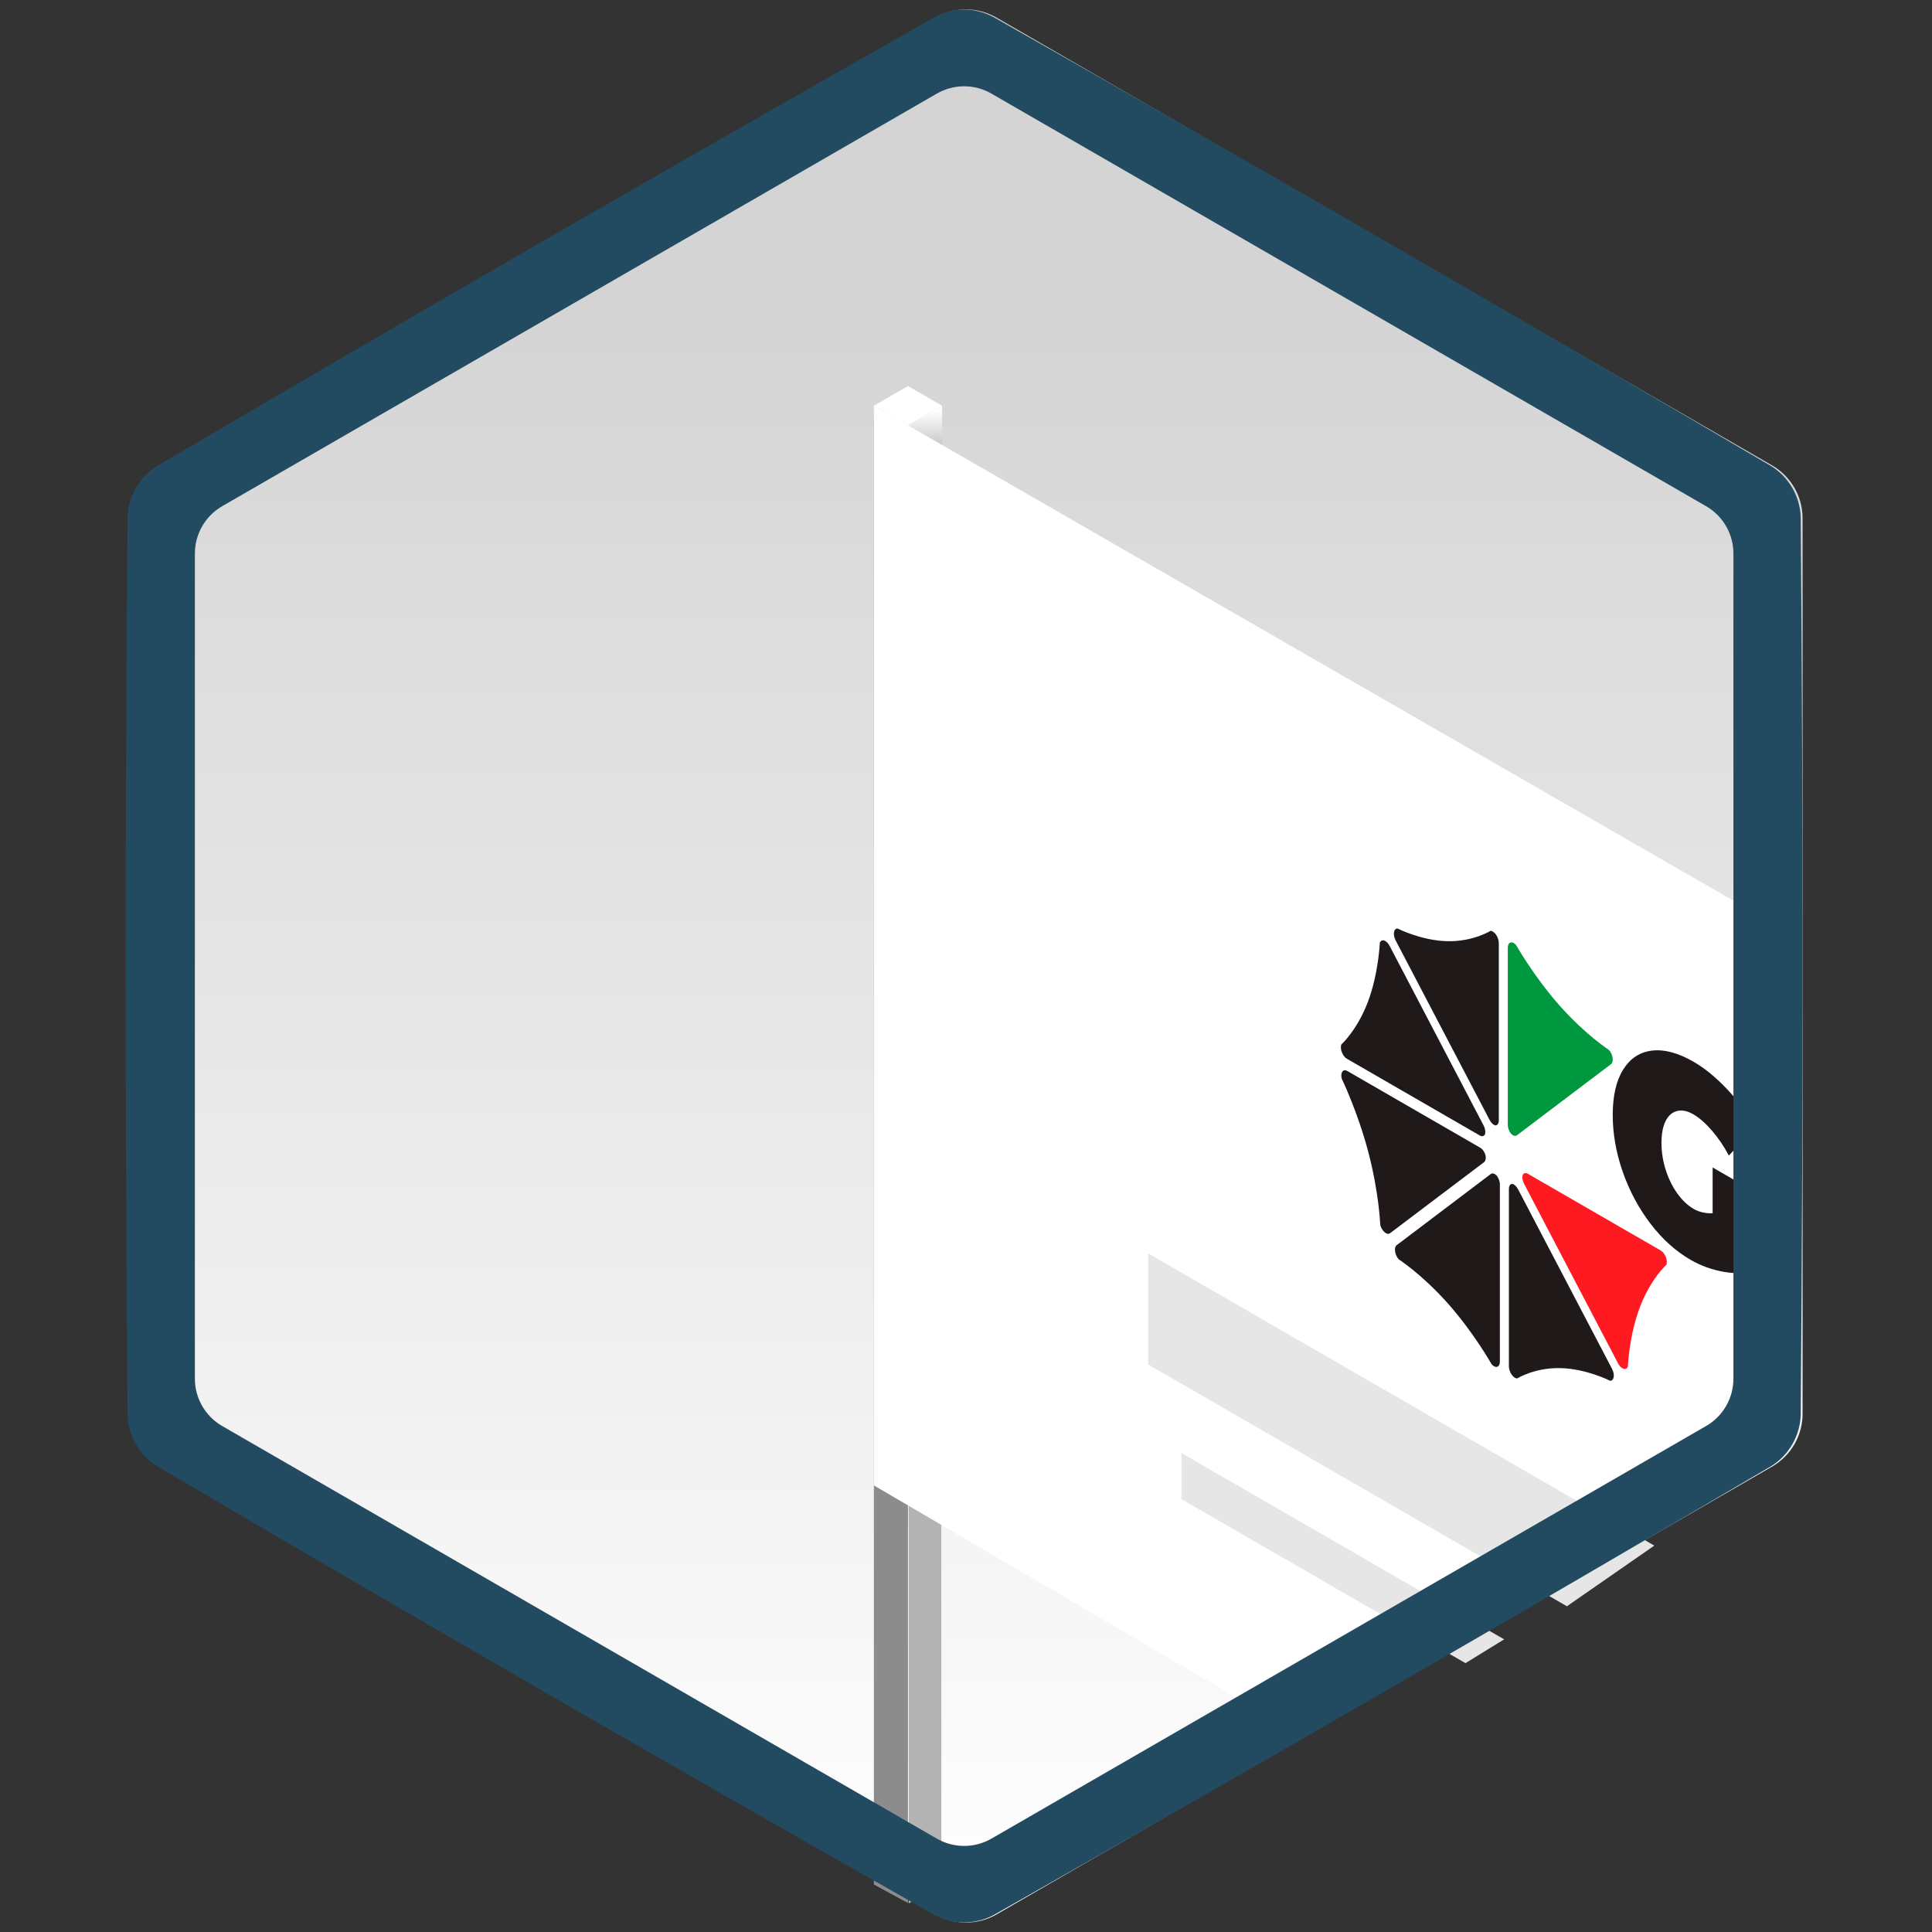 <?xml version="1.0" encoding="UTF-8" standalone="no"?><!DOCTYPE svg PUBLIC "-//W3C//DTD SVG 1.1//EN" "http://www.w3.org/Graphics/SVG/1.1/DTD/svg11.dtd"><svg width="100%" height="100%" viewBox="0 0 75 75" version="1.1" xmlns="http://www.w3.org/2000/svg" xmlns:xlink="http://www.w3.org/1999/xlink" xml:space="preserve" xmlns:serif="http://www.serif.com/" style="fill-rule:evenodd;clip-rule:evenodd;stroke-linejoin:round;stroke-miterlimit:1.414;"><rect x="0" y="0" width="75" height="75" fill="#333333" stroke="none"/><rect id="manica-chiusa" serif:id="manica chiusa" x="0" y="0" width="75" height="75" style="fill:none;"/><path d="M36.314,0.684c0.734,-0.423 1.638,-0.423 2.372,0c5.084,2.936 25.02,14.446 30.104,17.382c0.734,0.423 1.186,1.206 1.186,2.053c0,5.871 0,28.891 0,34.762c0,0.847 -0.452,1.63 -1.186,2.053c-5.084,2.936 -25.02,14.446 -30.104,17.382c-0.734,0.423 -1.638,0.423 -2.372,0c-5.084,-2.936 -25.02,-14.446 -30.104,-17.382c-0.734,-0.423 -1.186,-1.206 -1.186,-2.053c0,-5.871 0,-28.891 0,-34.762c0,-0.847 0.452,-1.63 1.186,-2.053c5.084,-2.936 25.02,-14.446 30.104,-17.382Z" style="fill:url(#_Linear1);"/><g><path d="M35.276,73.889l1.266,-0.731l0,-57.033l-1.266,0.731l0,57.033Z" style="fill:#b3b3b3;"/><path d="M33.924,15.75l1.323,-0.764l1.324,0.764l-1.324,0.765l-1.323,-0.765Z" style="fill:#fff;"/><path d="M35.247,73.875l-1.323,-0.718l0,-57.032l1.323,0.731l0,57.019Z" style="fill:#8c8c8c;"/></g><path d="M35.25,16.515l1.321,-0.765l0,2.25l-1.321,-1.485Z" style="fill:url(#_Linear2);"/><path d="M68.93,35.909l0,19.169c0,0.76 -0.405,1.461 -1.062,1.841l-17.73,10.236l-16.214,-9.492l0,-41.913l35.006,20.159Z" style="fill:#fff;"/><g><path d="M64.688,49.099c0.063,-0.167 -0.049,-0.457 -0.215,-0.553l-5.16,-2.979c-0.095,-0.055 -0.167,-0.025 -0.204,0.048c-0.024,0.088 -0.011,0.213 0.056,0.341l3.649,6.972c0.118,0.224 0.316,0.287 0.38,0.119c0,0 0.047,-1.195 0.463,-2.294c0.416,-1.1 1.031,-1.654 1.031,-1.654" style="fill:#ff1a21;fill-rule:nonzero;"/><path d="M58.855,36.686c-0.154,-0.173 -0.322,-0.12 -0.322,0.101l0,6.88c0,0.127 0.053,0.252 0.124,0.344c0.077,0.075 0.165,0.109 0.232,0.059l3.649,-2.759c0.117,-0.089 0.077,-0.377 -0.076,-0.55c0,0 -0.916,-0.592 -1.921,-1.727c-1.005,-1.135 -1.686,-2.348 -1.686,-2.348" style="fill:#00983e;fill-rule:nonzero;"/><path d="M52.071,40.547c-0.064,0.167 0.048,0.457 0.214,0.553l5.161,2.98c0.094,0.054 0.166,0.024 0.203,-0.049c0.024,-0.088 0.011,-0.213 -0.056,-0.341l-3.649,-6.972c-0.117,-0.224 -0.316,-0.287 -0.38,-0.118c0,0 -0.047,1.194 -0.463,2.294c-0.416,1.099 -1.03,1.653 -1.03,1.653" style="fill:#1f191a;fill-rule:nonzero;"/><path d="M57.904,52.96c0.153,0.173 0.321,0.121 0.321,-0.101l0,-6.88c0,-0.126 -0.053,-0.252 -0.124,-0.344c-0.076,-0.075 -0.164,-0.109 -0.231,-0.059l-3.649,2.76c-0.118,0.088 -0.078,0.376 0.075,0.549c0,0 0.916,0.592 1.921,1.727c1.005,1.135 1.687,2.348 1.687,2.348" style="fill:#1f191a;fill-rule:nonzero;"/><path d="M54.255,36.045c-0.154,-0.004 -0.193,0.239 -0.076,0.463l3.649,6.972c0.067,0.128 0.155,0.196 0.232,0.209c0.071,-0.01 0.124,-0.074 0.124,-0.2l0,-6.88c0,-0.222 -0.168,-0.469 -0.322,-0.473c0,0 -0.681,0.426 -1.686,0.401c-1.004,-0.025 -1.921,-0.491 -1.921,-0.491" style="fill:#1f191a;fill-rule:nonzero;"/><path d="M53.582,47.553c0.063,0.241 0.262,0.409 0.38,0.32l3.649,-2.758c0.067,-0.051 0.079,-0.161 0.056,-0.277c-0.038,-0.117 -0.109,-0.229 -0.204,-0.283l-5.16,-2.979c-0.166,-0.096 -0.279,0.063 -0.215,0.305c0,0 0.614,1.263 1.03,2.843c0.417,1.58 0.464,2.829 0.464,2.829" style="fill:#1f191a;fill-rule:nonzero;"/><path d="M62.504,53.601c0.153,0.004 0.193,-0.239 0.075,-0.463l-3.649,-6.972c-0.067,-0.128 -0.155,-0.196 -0.231,-0.209c-0.071,0.01 -0.124,0.074 -0.124,0.201l0,6.88c0,0.221 0.168,0.469 0.321,0.473c0,0 0.682,-0.427 1.687,-0.401c1.005,0.025 1.921,0.491 1.921,0.491" style="fill:#1f191a;fill-rule:nonzero;"/><path d="M66.484,45.321l1.582,0.913l0,3.105c-0.313,0.102 -0.698,0.112 -1.156,0.032c-0.459,-0.081 -0.886,-0.236 -1.284,-0.466c-0.577,-0.333 -1.095,-0.8 -1.553,-1.4c-0.459,-0.6 -0.818,-1.27 -1.077,-2.01c-0.26,-0.74 -0.39,-1.48 -0.39,-2.222c0,-0.735 0.135,-1.319 0.406,-1.752c0.27,-0.434 0.643,-0.68 1.12,-0.737c0.477,-0.056 1.015,0.088 1.613,0.434c0.435,0.251 0.87,0.608 1.308,1.072c0.437,0.465 0.804,0.959 1.1,1.484l-1.041,1.084c-0.185,-0.355 -0.404,-0.677 -0.655,-0.968c-0.252,-0.289 -0.492,-0.5 -0.72,-0.631c-0.233,-0.135 -0.445,-0.178 -0.635,-0.129c-0.191,0.048 -0.34,0.18 -0.445,0.394c-0.106,0.214 -0.159,0.495 -0.159,0.841c0,0.354 0.054,0.701 0.162,1.042c0.109,0.342 0.259,0.648 0.449,0.916c0.191,0.27 0.406,0.473 0.644,0.61c0.202,0.117 0.445,0.173 0.731,0.168l0,-1.78l0,0Z" style="fill:#1f191a;fill-rule:nonzero;"/></g><path d="M64.22,60l-19.651,-11.345l0,4.313l16.258,9.387l3.393,-2.355Z" style="fill:#e6e6e6;"/><path d="M58.39,63.639l-12.527,-7.232l0,1.79l11.027,6.366l1.5,-0.924Z" style="fill:#e6e6e6;"/><path d="M37.466,0.371c0.389,0.01 0.771,0.112 1.113,0.298c10.106,5.723 20.164,11.53 30.173,17.421c0.689,0.421 1.131,1.188 1.151,1.994c0.097,11.613 0.097,23.228 0,34.841c-0.02,0.807 -0.463,1.573 -1.151,1.994c-10.009,5.89 -20.067,11.697 -30.173,17.42c-0.707,0.385 -1.591,0.387 -2.302,0c-10.106,-5.723 -20.165,-11.53 -30.174,-17.42c-0.689,-0.422 -1.131,-1.188 -1.151,-1.994c-0.097,-11.613 -0.097,-23.228 0,-34.841c0.02,-0.805 0.461,-1.572 1.151,-1.994c10.009,-5.891 20.068,-11.698 30.174,-17.421c0.37,-0.202 0.697,-0.302 1.189,-0.298Zm-28.839,19.278c-0.657,0.38 -1.062,1.081 -1.062,1.841c0,5.357 0,26.671 0,32.029c0,0.759 0.405,1.461 1.062,1.84c4.64,2.679 23.098,13.336 27.738,16.015c0.658,0.379 1.468,0.379 2.125,0c4.64,-2.679 23.098,-13.336 27.738,-16.015c0.658,-0.379 1.063,-1.081 1.063,-1.84c0,-5.358 0,-26.672 0,-32.029c0,-0.76 -0.405,-1.461 -1.063,-1.841c-4.64,-2.679 -23.098,-13.335 -27.738,-16.014c-0.657,-0.38 -1.467,-0.38 -2.125,0c-9.246,5.338 -18.492,10.676 -27.738,16.014Z" style="fill:#224b62;fill-rule:nonzero;"/><defs><linearGradient id="_Linear1" x1="0" y1="0" x2="1" y2="0" gradientUnits="userSpaceOnUse" gradientTransform="matrix(3.85761e-15,63,-63,3.85761e-15,21.434,11.625)"><stop offset="0" style="stop-color:#d4d4d4;stop-opacity:1"/><stop offset="1" style="stop-color:#fff;stop-opacity:1"/></linearGradient><linearGradient id="_Linear2" x1="0" y1="0" x2="1" y2="0" gradientUnits="userSpaceOnUse" gradientTransform="matrix(1.14811e-16,1.875,-1.875,1.14811e-16,36.077,15.938)"><stop offset="0" style="stop-color:#fff;stop-opacity:1"/><stop offset="1" style="stop-color:#b3b3b3;stop-opacity:1"/></linearGradient></defs></svg>